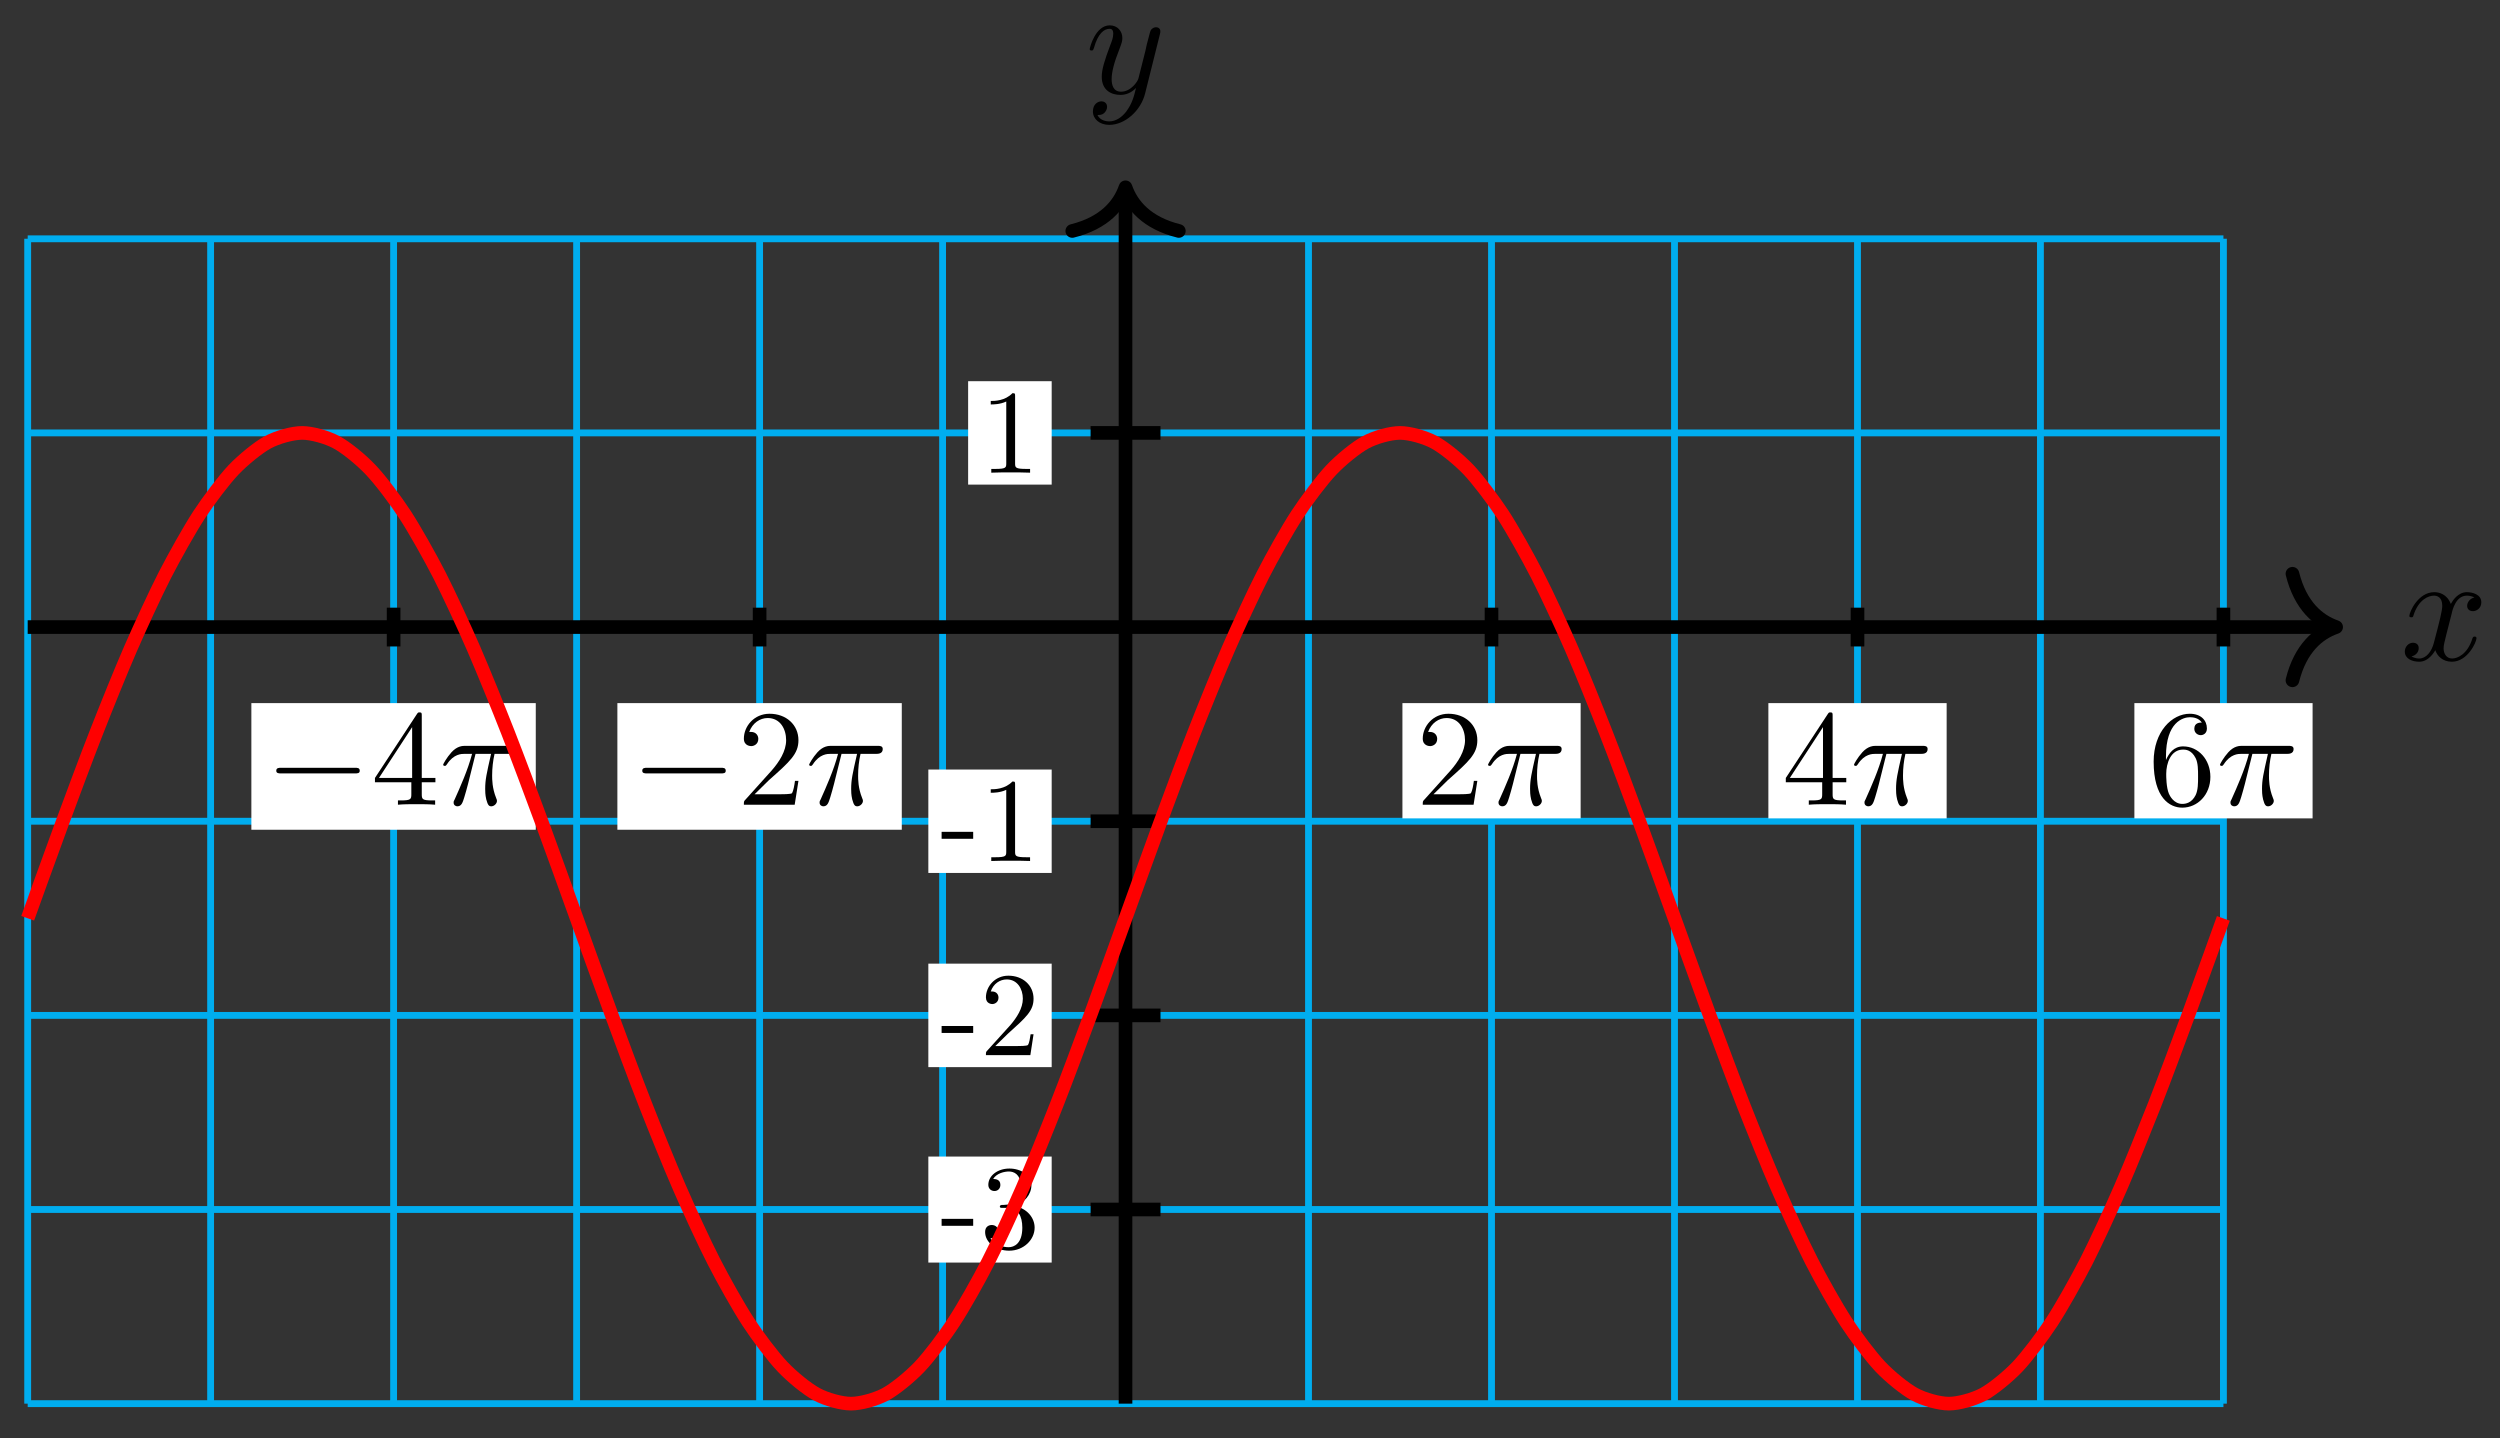 <?xml version="1.0" encoding="UTF-8"?>
<svg xmlns="http://www.w3.org/2000/svg" xmlns:xlink="http://www.w3.org/1999/xlink" width="146pt" height="84pt" viewBox="0 0 146 84" version="1.1">
<rect x="0" y="0" width="146" height="84" fill="#333333" stroke="none"/>
<defs>
<g>
<symbol overflow="visible" id="glyph0-0">
<path style="stroke:none;" d=""/>
</symbol>
<symbol overflow="visible" id="glyph0-1">
<path style="stroke:none;" d="M 3 -2.703 C 3.047 -2.938 3.25 -3.766 3.891 -3.766 C 3.922 -3.766 4.141 -3.766 4.328 -3.656 C 4.078 -3.609 3.906 -3.375 3.906 -3.172 C 3.906 -3.016 4 -2.859 4.25 -2.859 C 4.438 -2.859 4.734 -3.016 4.734 -3.375 C 4.734 -3.844 4.203 -3.969 3.891 -3.969 C 3.375 -3.969 3.062 -3.484 2.953 -3.281 C 2.719 -3.875 2.25 -3.969 1.984 -3.969 C 1.047 -3.969 0.531 -2.812 0.531 -2.578 C 0.531 -2.5 0.625 -2.5 0.641 -2.5 C 0.719 -2.5 0.75 -2.516 0.766 -2.594 C 1.062 -3.547 1.656 -3.766 1.969 -3.766 C 2.141 -3.766 2.453 -3.688 2.453 -3.172 C 2.453 -2.891 2.297 -2.281 1.969 -1.031 C 1.828 -0.469 1.5 -0.094 1.109 -0.094 C 1.062 -0.094 0.859 -0.094 0.656 -0.219 C 0.891 -0.266 1.078 -0.453 1.078 -0.703 C 1.078 -0.938 0.891 -1.016 0.75 -1.016 C 0.484 -1.016 0.266 -0.781 0.266 -0.5 C 0.266 -0.078 0.703 0.094 1.109 0.094 C 1.688 0.094 2.016 -0.531 2.047 -0.578 C 2.156 -0.25 2.469 0.094 3.016 0.094 C 3.938 0.094 4.453 -1.062 4.453 -1.281 C 4.453 -1.375 4.375 -1.375 4.344 -1.375 C 4.266 -1.375 4.25 -1.344 4.219 -1.281 C 3.922 -0.312 3.312 -0.094 3.031 -0.094 C 2.688 -0.094 2.531 -0.391 2.531 -0.688 C 2.531 -0.891 2.594 -1.078 2.688 -1.484 Z M 3 -2.703 "/>
</symbol>
<symbol overflow="visible" id="glyph0-2">
<path style="stroke:none;" d="M 4.359 -3.422 C 4.391 -3.547 4.391 -3.562 4.391 -3.625 C 4.391 -3.781 4.266 -3.859 4.141 -3.859 C 4.047 -3.859 3.906 -3.812 3.828 -3.672 C 3.797 -3.625 3.734 -3.359 3.688 -3.188 C 3.625 -2.953 3.562 -2.719 3.516 -2.469 L 3.109 -0.859 C 3.078 -0.719 2.688 -0.094 2.094 -0.094 C 1.641 -0.094 1.547 -0.5 1.547 -0.828 C 1.547 -1.234 1.688 -1.797 2 -2.578 C 2.141 -2.953 2.172 -3.047 2.172 -3.234 C 2.172 -3.625 1.891 -3.969 1.438 -3.969 C 0.594 -3.969 0.266 -2.656 0.266 -2.578 C 0.266 -2.5 0.344 -2.5 0.375 -2.5 C 0.453 -2.5 0.469 -2.516 0.516 -2.656 C 0.75 -3.5 1.109 -3.766 1.422 -3.766 C 1.484 -3.766 1.641 -3.766 1.641 -3.484 C 1.641 -3.25 1.547 -3.016 1.484 -2.859 C 1.125 -1.906 0.969 -1.391 0.969 -0.969 C 0.969 -0.172 1.531 0.094 2.062 0.094 C 2.406 0.094 2.719 -0.047 2.969 -0.312 C 2.859 0.156 2.75 0.594 2.391 1.078 C 2.156 1.375 1.812 1.641 1.406 1.641 C 1.281 1.641 0.875 1.609 0.719 1.266 C 0.859 1.266 0.984 1.266 1.109 1.156 C 1.188 1.078 1.281 0.953 1.281 0.797 C 1.281 0.516 1.047 0.469 0.953 0.469 C 0.75 0.469 0.453 0.625 0.453 1.062 C 0.453 1.5 0.844 1.844 1.406 1.844 C 2.328 1.844 3.25 1.016 3.5 0.016 Z M 4.359 -3.422 "/>
</symbol>
<symbol overflow="visible" id="glyph1-0">
<path style="stroke:none;" d=""/>
</symbol>
<symbol overflow="visible" id="glyph1-1">
<path style="stroke:none;" d="M 1.922 -1.297 L 1.922 -1.703 L 0.078 -1.703 L 0.078 -1.297 Z M 1.922 -1.297 "/>
</symbol>
<symbol overflow="visible" id="glyph1-2">
<path style="stroke:none;" d="M 3.188 -1.188 C 3.188 -1.766 2.75 -2.312 2.016 -2.453 C 2.594 -2.641 3 -3.125 3 -3.672 C 3 -4.25 2.391 -4.641 1.719 -4.641 C 1.016 -4.641 0.484 -4.219 0.484 -3.688 C 0.484 -3.469 0.641 -3.328 0.844 -3.328 C 1.047 -3.328 1.188 -3.484 1.188 -3.688 C 1.188 -4.031 0.859 -4.031 0.766 -4.031 C 0.969 -4.375 1.438 -4.469 1.688 -4.469 C 1.969 -4.469 2.359 -4.312 2.359 -3.688 C 2.359 -3.609 2.344 -3.203 2.156 -2.891 C 1.953 -2.562 1.719 -2.531 1.547 -2.531 C 1.484 -2.516 1.312 -2.516 1.266 -2.516 C 1.219 -2.5 1.156 -2.5 1.156 -2.422 C 1.156 -2.344 1.219 -2.344 1.328 -2.344 L 1.641 -2.344 C 2.203 -2.344 2.469 -1.875 2.469 -1.188 C 2.469 -0.25 1.984 -0.047 1.672 -0.047 C 1.375 -0.047 0.859 -0.156 0.609 -0.578 C 0.859 -0.531 1.078 -0.688 1.078 -0.953 C 1.078 -1.203 0.891 -1.344 0.688 -1.344 C 0.516 -1.344 0.297 -1.25 0.297 -0.938 C 0.297 -0.312 0.938 0.156 1.703 0.156 C 2.547 0.156 3.188 -0.484 3.188 -1.188 Z M 3.188 -1.188 "/>
</symbol>
<symbol overflow="visible" id="glyph1-3">
<path style="stroke:none;" d="M 3.125 -1.219 L 2.953 -1.219 C 2.922 -1 2.875 -0.703 2.797 -0.594 C 2.75 -0.531 2.297 -0.531 2.141 -0.531 L 0.891 -0.531 L 1.625 -1.25 C 2.703 -2.219 3.125 -2.594 3.125 -3.297 C 3.125 -4.078 2.5 -4.641 1.656 -4.641 C 0.859 -4.641 0.344 -4 0.344 -3.375 C 0.344 -2.984 0.703 -2.984 0.719 -2.984 C 0.844 -2.984 1.078 -3.078 1.078 -3.359 C 1.078 -3.547 0.953 -3.719 0.703 -3.719 C 0.656 -3.719 0.641 -3.719 0.625 -3.719 C 0.781 -4.172 1.156 -4.422 1.562 -4.422 C 2.188 -4.422 2.5 -3.859 2.5 -3.297 C 2.5 -2.734 2.141 -2.188 1.766 -1.75 L 0.422 -0.266 C 0.344 -0.188 0.344 -0.172 0.344 0 L 2.938 0 Z M 3.125 -1.219 "/>
</symbol>
<symbol overflow="visible" id="glyph1-4">
<path style="stroke:none;" d="M 2.922 0 L 2.922 -0.219 L 2.703 -0.219 C 2.062 -0.219 2.047 -0.297 2.047 -0.547 L 2.047 -4.453 C 2.047 -4.625 2.047 -4.641 1.891 -4.641 C 1.453 -4.188 0.844 -4.188 0.625 -4.188 L 0.625 -3.984 C 0.766 -3.984 1.172 -3.984 1.531 -4.156 L 1.531 -0.547 C 1.531 -0.297 1.516 -0.219 0.891 -0.219 L 0.656 -0.219 L 0.656 0 C 0.906 -0.016 1.516 -0.016 1.797 -0.016 C 2.062 -0.016 2.672 -0.016 2.922 0 Z M 2.922 0 "/>
</symbol>
<symbol overflow="visible" id="glyph2-0">
<path style="stroke:none;" d=""/>
</symbol>
<symbol overflow="visible" id="glyph2-1">
<path style="stroke:none;" d="M 5.25 -1.828 C 5.391 -1.828 5.531 -1.828 5.531 -1.984 C 5.531 -2.156 5.391 -2.156 5.25 -2.156 L 0.938 -2.156 C 0.812 -2.156 0.656 -2.156 0.656 -1.984 C 0.656 -1.828 0.812 -1.828 0.938 -1.828 Z M 5.25 -1.828 "/>
</symbol>
<symbol overflow="visible" id="glyph3-0">
<path style="stroke:none;" d=""/>
</symbol>
<symbol overflow="visible" id="glyph3-1">
<path style="stroke:none;" d="M 2.344 -1.312 L 2.344 -0.625 C 2.344 -0.328 2.328 -0.25 1.734 -0.25 L 1.562 -0.25 L 1.562 0 C 1.891 -0.031 2.312 -0.031 2.641 -0.031 C 2.984 -0.031 3.406 -0.031 3.734 0 L 3.734 -0.25 L 3.562 -0.25 C 2.969 -0.25 2.953 -0.328 2.953 -0.625 L 2.953 -1.312 L 3.75 -1.312 L 3.75 -1.562 L 2.953 -1.562 L 2.953 -5.188 C 2.953 -5.344 2.953 -5.391 2.828 -5.391 C 2.75 -5.391 2.734 -5.391 2.672 -5.297 L 0.219 -1.562 L 0.219 -1.312 Z M 2.391 -1.562 L 0.453 -1.562 L 2.391 -4.531 Z M 2.391 -1.562 "/>
</symbol>
<symbol overflow="visible" id="glyph3-2">
<path style="stroke:none;" d="M 1.016 -0.609 L 1.859 -1.438 C 3.094 -2.531 3.578 -2.969 3.578 -3.766 C 3.578 -4.672 2.859 -5.312 1.891 -5.312 C 0.984 -5.312 0.391 -4.578 0.391 -3.859 C 0.391 -3.422 0.797 -3.422 0.828 -3.422 C 0.953 -3.422 1.234 -3.516 1.234 -3.844 C 1.234 -4.047 1.094 -4.25 0.812 -4.25 C 0.75 -4.25 0.734 -4.25 0.703 -4.25 C 0.891 -4.766 1.328 -5.062 1.781 -5.062 C 2.516 -5.062 2.859 -4.422 2.859 -3.766 C 2.859 -3.125 2.453 -2.5 2.016 -2 L 0.484 -0.297 C 0.391 -0.203 0.391 -0.188 0.391 0 L 3.359 0 L 3.578 -1.391 L 3.375 -1.391 C 3.344 -1.141 3.281 -0.797 3.203 -0.672 C 3.141 -0.609 2.625 -0.609 2.453 -0.609 Z M 1.016 -0.609 "/>
</symbol>
<symbol overflow="visible" id="glyph3-3">
<path style="stroke:none;" d="M 1.047 -2.609 L 1.047 -2.812 C 1.047 -4.828 2.047 -5.109 2.453 -5.109 C 2.641 -5.109 2.969 -5.062 3.141 -4.797 C 3.031 -4.797 2.703 -4.797 2.703 -4.438 C 2.703 -4.188 2.906 -4.062 3.078 -4.062 C 3.203 -4.062 3.438 -4.141 3.438 -4.453 C 3.438 -4.922 3.094 -5.312 2.438 -5.312 C 1.406 -5.312 0.328 -4.281 0.328 -2.516 C 0.328 -0.391 1.266 0.172 2 0.172 C 2.891 0.172 3.641 -0.578 3.641 -1.625 C 3.641 -2.641 2.938 -3.406 2.047 -3.406 C 1.5 -3.406 1.219 -3 1.047 -2.609 Z M 2 -0.047 C 1.5 -0.047 1.266 -0.531 1.219 -0.641 C 1.062 -1.016 1.062 -1.656 1.062 -1.797 C 1.062 -2.422 1.328 -3.219 2.047 -3.219 C 2.172 -3.219 2.531 -3.219 2.781 -2.719 C 2.922 -2.438 2.922 -2.031 2.922 -1.641 C 2.922 -1.25 2.922 -0.859 2.781 -0.562 C 2.547 -0.094 2.188 -0.047 2 -0.047 Z M 2 -0.047 "/>
</symbol>
<symbol overflow="visible" id="glyph4-0">
<path style="stroke:none;" d=""/>
</symbol>
<symbol overflow="visible" id="glyph4-1">
<path style="stroke:none;" d="M 2.109 -2.969 L 3.016 -2.969 C 2.75 -1.797 2.672 -1.453 2.672 -0.922 C 2.672 -0.797 2.672 -0.578 2.734 -0.312 C 2.828 0.047 2.906 0.094 3.031 0.094 C 3.188 0.094 3.359 -0.062 3.359 -0.219 C 3.359 -0.266 3.359 -0.281 3.312 -0.391 C 3.078 -0.969 3.078 -1.484 3.078 -1.703 C 3.078 -2.125 3.125 -2.562 3.219 -2.969 L 4.125 -2.969 C 4.234 -2.969 4.516 -2.969 4.516 -3.25 C 4.516 -3.438 4.344 -3.438 4.203 -3.438 L 1.531 -3.438 C 1.359 -3.438 1.047 -3.438 0.703 -3.062 C 0.422 -2.75 0.219 -2.375 0.219 -2.344 C 0.219 -2.328 0.219 -2.266 0.312 -2.266 C 0.375 -2.266 0.391 -2.297 0.438 -2.359 C 0.828 -2.969 1.297 -2.969 1.453 -2.969 L 1.906 -2.969 C 1.656 -2.016 1.219 -1.047 0.891 -0.312 C 0.828 -0.203 0.828 -0.188 0.828 -0.125 C 0.828 0.031 0.953 0.094 1.047 0.094 C 1.297 0.094 1.359 -0.141 1.453 -0.438 C 1.562 -0.797 1.562 -0.812 1.672 -1.219 Z M 2.109 -2.969 "/>
</symbol>
</g>
</defs>
<g id="surface1">
<path style="fill:none;stroke-width:0.399;stroke-linecap:butt;stroke-linejoin:miter;stroke:rgb(0%,67.839%,93.729%);stroke-opacity:1;stroke-miterlimit:10;" d="M -64.115 -45.353 L 64.116 -45.353 M -64.115 -34.014 L 64.116 -34.014 M -64.115 -22.679 L 64.116 -22.679 M -64.115 -11.34 L 64.116 -11.34 M -64.115 -0.001 L 64.116 -0.001 M -64.115 11.338 L 64.116 11.338 M -64.115 22.674 L 64.116 22.674 M -64.115 -45.353 L -64.115 22.678 M -53.432 -45.353 L -53.432 22.678 M -42.745 -45.353 L -42.745 22.678 M -32.058 -45.353 L -32.058 22.678 M -21.371 -45.353 L -21.371 22.678 M -10.685 -45.353 L -10.685 22.678 M -0.002 -45.353 L -0.002 22.678 M 10.685 -45.353 L 10.685 22.678 M 21.372 -45.353 L 21.372 22.678 M 32.059 -45.353 L 32.059 22.678 M 42.746 -45.353 L 42.746 22.678 M 53.429 -45.353 L 53.429 22.678 M 64.116 -45.353 L 64.116 22.678 " transform="matrix(1,0,0,-1,65.732,36.62)"/>
<path style="fill:none;stroke-width:0.797;stroke-linecap:butt;stroke-linejoin:miter;stroke:rgb(0%,0%,0%);stroke-opacity:1;stroke-miterlimit:10;" d="M -64.115 -0.001 L 70.295 -0.001 " transform="matrix(1,0,0,-1,65.732,36.62)"/>
<path style="fill:none;stroke-width:0.797;stroke-linecap:round;stroke-linejoin:round;stroke:rgb(0%,0%,0%);stroke-opacity:1;stroke-miterlimit:10;" d="M -2.55 3.112 C -2.085 1.245 -1.046 0.363 0.001 -0.001 C -1.046 -0.364 -2.085 -1.243 -2.55 -3.11 " transform="matrix(1,0,0,-1,136.429,36.62)"/>
<g style="fill:rgb(0%,0%,0%);fill-opacity:1;">
  <use xlink:href="#glyph0-1" x="140.175" y="38.551"/>
</g>
<path style="fill:none;stroke-width:0.797;stroke-linecap:butt;stroke-linejoin:miter;stroke:rgb(0%,0%,0%);stroke-opacity:1;stroke-miterlimit:10;" d="M -0.002 -45.353 L -0.002 25.283 " transform="matrix(1,0,0,-1,65.732,36.62)"/>
<path style="fill:none;stroke-width:0.797;stroke-linecap:round;stroke-linejoin:round;stroke:rgb(0%,0%,0%);stroke-opacity:1;stroke-miterlimit:10;" d="M -2.549 3.111 C -2.085 1.244 -1.046 0.365 0.001 0.002 C -1.046 -0.362 -2.085 -1.244 -2.549 -3.112 " transform="matrix(0,-1,-1,0,65.732,10.939)"/>
<g style="fill:rgb(0%,0%,0%);fill-opacity:1;">
  <use xlink:href="#glyph0-2" x="63.373" y="5.449"/>
</g>
<path style="fill:none;stroke-width:0.797;stroke-linecap:butt;stroke-linejoin:miter;stroke:rgb(0%,0%,0%);stroke-opacity:1;stroke-miterlimit:10;" d="M 2.041 -34.014 L -2.041 -34.014 " transform="matrix(1,0,0,-1,65.732,36.62)"/>
<path style=" stroke:none;fill-rule:nonzero;fill:rgb(100%,100%,100%);fill-opacity:1;" d="M 61.418 67.543 L 54.215 67.543 L 54.215 73.734 L 61.418 73.734 Z M 61.418 67.543 "/>
<g style="fill:rgb(0%,0%,0%);fill-opacity:1;">
  <use xlink:href="#glyph1-1" x="54.912" y="72.884"/>
  <use xlink:href="#glyph1-2" x="57.234" y="72.884"/>
</g>
<path style="fill:none;stroke-width:0.797;stroke-linecap:butt;stroke-linejoin:miter;stroke:rgb(0%,0%,0%);stroke-opacity:1;stroke-miterlimit:10;" d="M 2.041 -22.679 L -2.041 -22.679 " transform="matrix(1,0,0,-1,65.732,36.62)"/>
<path style=" stroke:none;fill-rule:nonzero;fill:rgb(100%,100%,100%);fill-opacity:1;" d="M 61.418 56.277 L 54.215 56.277 L 54.215 62.32 L 61.418 62.32 Z M 61.418 56.277 "/>
<g style="fill:rgb(0%,0%,0%);fill-opacity:1;">
  <use xlink:href="#glyph1-1" x="54.912" y="61.621"/>
  <use xlink:href="#glyph1-3" x="57.234" y="61.621"/>
</g>
<path style="fill:none;stroke-width:0.797;stroke-linecap:butt;stroke-linejoin:miter;stroke:rgb(0%,0%,0%);stroke-opacity:1;stroke-miterlimit:10;" d="M 2.041 -11.34 L -2.041 -11.34 " transform="matrix(1,0,0,-1,65.732,36.62)"/>
<path style=" stroke:none;fill-rule:nonzero;fill:rgb(100%,100%,100%);fill-opacity:1;" d="M 61.418 44.941 L 54.215 44.941 L 54.215 50.98 L 61.418 50.98 Z M 61.418 44.941 "/>
<g style="fill:rgb(0%,0%,0%);fill-opacity:1;">
  <use xlink:href="#glyph1-1" x="54.912" y="50.282"/>
  <use xlink:href="#glyph1-4" x="57.234" y="50.282"/>
</g>
<path style="fill:none;stroke-width:0.797;stroke-linecap:butt;stroke-linejoin:miter;stroke:rgb(0%,0%,0%);stroke-opacity:1;stroke-miterlimit:10;" d="M 2.041 11.338 L -2.041 11.338 " transform="matrix(1,0,0,-1,65.732,36.62)"/>
<path style=" stroke:none;fill-rule:nonzero;fill:rgb(100%,100%,100%);fill-opacity:1;" d="M 61.418 22.262 L 56.539 22.262 L 56.539 28.301 L 61.418 28.301 Z M 61.418 22.262 "/>
<g style="fill:rgb(0%,0%,0%);fill-opacity:1;">
  <use xlink:href="#glyph1-4" x="57.235" y="27.604"/>
</g>
<path style="fill:none;stroke-width:0.797;stroke-linecap:butt;stroke-linejoin:miter;stroke:rgb(0%,0%,0%);stroke-opacity:1;stroke-miterlimit:10;" d="M -42.745 1.132 L -42.745 -1.133 " transform="matrix(1,0,0,-1,65.732,36.62)"/>
<path style=" stroke:none;fill-rule:nonzero;fill:rgb(100%,100%,100%);fill-opacity:1;" d="M 31.289 41.062 L 14.68 41.062 L 14.68 48.457 L 31.289 48.457 Z M 31.289 41.062 "/>
<g style="fill:rgb(0%,0%,0%);fill-opacity:1;">
  <use xlink:href="#glyph2-1" x="15.478" y="46.995"/>
</g>
<g style="fill:rgb(0%,0%,0%);fill-opacity:1;">
  <use xlink:href="#glyph3-1" x="21.678" y="46.995"/>
</g>
<g style="fill:rgb(0%,0%,0%);fill-opacity:1;">
  <use xlink:href="#glyph4-1" x="25.663" y="46.995"/>
</g>
<path style="fill:none;stroke-width:0.797;stroke-linecap:butt;stroke-linejoin:miter;stroke:rgb(0%,0%,0%);stroke-opacity:1;stroke-miterlimit:10;" d="M -21.371 1.132 L -21.371 -1.133 " transform="matrix(1,0,0,-1,65.732,36.62)"/>
<path style=" stroke:none;fill-rule:nonzero;fill:rgb(100%,100%,100%);fill-opacity:1;" d="M 52.664 41.062 L 36.055 41.062 L 36.055 48.457 L 52.664 48.457 Z M 52.664 41.062 "/>
<g style="fill:rgb(0%,0%,0%);fill-opacity:1;">
  <use xlink:href="#glyph2-1" x="36.852" y="46.995"/>
</g>
<g style="fill:rgb(0%,0%,0%);fill-opacity:1;">
  <use xlink:href="#glyph3-2" x="43.051" y="46.995"/>
</g>
<g style="fill:rgb(0%,0%,0%);fill-opacity:1;">
  <use xlink:href="#glyph4-1" x="47.036" y="46.995"/>
</g>
<path style="fill:none;stroke-width:0.797;stroke-linecap:butt;stroke-linejoin:miter;stroke:rgb(0%,0%,0%);stroke-opacity:1;stroke-miterlimit:10;" d="M 21.372 1.132 L 21.372 -1.133 " transform="matrix(1,0,0,-1,65.732,36.62)"/>
<path style=" stroke:none;fill-rule:nonzero;fill:rgb(100%,100%,100%);fill-opacity:1;" d="M 92.309 41.062 L 81.902 41.062 L 81.902 47.793 L 92.309 47.793 Z M 92.309 41.062 "/>
<g style="fill:rgb(0%,0%,0%);fill-opacity:1;">
  <use xlink:href="#glyph3-2" x="82.698" y="46.995"/>
</g>
<g style="fill:rgb(0%,0%,0%);fill-opacity:1;">
  <use xlink:href="#glyph4-1" x="86.684" y="46.995"/>
</g>
<path style="fill:none;stroke-width:0.797;stroke-linecap:butt;stroke-linejoin:miter;stroke:rgb(0%,0%,0%);stroke-opacity:1;stroke-miterlimit:10;" d="M 42.746 1.132 L 42.746 -1.133 " transform="matrix(1,0,0,-1,65.732,36.62)"/>
<path style=" stroke:none;fill-rule:nonzero;fill:rgb(100%,100%,100%);fill-opacity:1;" d="M 113.684 41.062 L 103.273 41.062 L 103.273 47.793 L 113.684 47.793 Z M 113.684 41.062 "/>
<g style="fill:rgb(0%,0%,0%);fill-opacity:1;">
  <use xlink:href="#glyph3-1" x="104.072" y="46.995"/>
</g>
<g style="fill:rgb(0%,0%,0%);fill-opacity:1;">
  <use xlink:href="#glyph4-1" x="108.057" y="46.995"/>
</g>
<path style="fill:none;stroke-width:0.797;stroke-linecap:butt;stroke-linejoin:miter;stroke:rgb(0%,0%,0%);stroke-opacity:1;stroke-miterlimit:10;" d="M 64.116 1.132 L 64.116 -1.133 " transform="matrix(1,0,0,-1,65.732,36.62)"/>
<path style=" stroke:none;fill-rule:nonzero;fill:rgb(100%,100%,100%);fill-opacity:1;" d="M 135.055 41.062 L 124.648 41.062 L 124.648 47.793 L 135.055 47.793 Z M 135.055 41.062 "/>
<g style="fill:rgb(0%,0%,0%);fill-opacity:1;">
  <use xlink:href="#glyph3-3" x="125.445" y="46.995"/>
</g>
<g style="fill:rgb(0%,0%,0%);fill-opacity:1;">
  <use xlink:href="#glyph4-1" x="129.43" y="46.995"/>
</g>
<path style="fill:none;stroke-width:0.797;stroke-linecap:butt;stroke-linejoin:miter;stroke:rgb(100%,0%,0%);stroke-opacity:1;stroke-miterlimit:10;" d="M -64.115 -17.007 C -64.115 -17.007 -62.67 -12.984 -62.111 -11.477 C -61.556 -9.973 -60.666 -7.578 -60.107 -6.16 C -59.553 -4.743 -58.662 -2.536 -58.104 -1.258 C -57.549 0.015 -56.658 1.952 -56.104 3.034 C -55.545 4.12 -54.655 5.71 -54.1 6.561 C -53.541 7.413 -52.651 8.593 -52.096 9.178 C -51.538 9.764 -50.647 10.491 -50.092 10.792 C -49.534 11.092 -48.643 11.338 -48.089 11.338 C -47.53 11.338 -46.639 11.092 -46.085 10.792 C -45.526 10.495 -44.636 9.768 -44.081 9.178 C -43.522 8.593 -42.632 7.413 -42.077 6.561 C -41.523 5.71 -40.628 4.12 -40.073 3.038 C -39.519 1.952 -38.624 0.015 -38.07 -1.258 C -37.515 -2.536 -36.62 -4.743 -36.066 -6.16 C -35.511 -7.578 -34.617 -9.973 -34.062 -11.477 C -33.507 -12.98 -32.613 -15.472 -32.058 -17.007 C -31.504 -18.543 -30.613 -21.031 -30.054 -22.534 C -29.5 -24.042 -28.609 -26.437 -28.051 -27.854 C -27.496 -29.272 -26.605 -31.479 -26.047 -32.753 C -25.492 -34.03 -24.602 -35.963 -24.043 -37.049 C -23.488 -38.135 -22.598 -39.721 -22.039 -40.576 C -21.485 -41.428 -20.594 -42.607 -20.036 -43.193 C -19.481 -43.783 -18.59 -44.51 -18.032 -44.807 C -17.477 -45.107 -16.587 -45.353 -16.032 -45.353 C -15.473 -45.353 -14.583 -45.107 -14.028 -44.81 C -13.47 -44.51 -12.579 -43.783 -12.024 -43.197 C -11.466 -42.607 -10.575 -41.432 -10.021 -40.576 C -9.462 -39.725 -8.571 -38.139 -8.017 -37.053 C -7.458 -35.967 -6.568 -34.034 -6.013 -32.757 C -5.454 -31.483 -4.564 -29.276 -4.009 -27.858 C -3.451 -26.44 -2.56 -24.046 -2.005 -22.542 C -1.451 -21.035 -0.556 -18.546 -0.002 -17.011 C 0.553 -15.476 1.448 -12.988 2.002 -11.48 C 2.557 -9.977 3.451 -7.582 4.006 -6.164 C 4.561 -4.746 5.455 -2.54 6.01 -1.262 C 6.564 0.011 7.459 1.948 8.014 3.034 C 8.568 4.116 9.459 5.706 10.017 6.558 C 10.572 7.409 11.463 8.589 12.021 9.178 C 12.576 9.764 13.466 10.491 14.025 10.792 C 14.58 11.092 15.47 11.338 16.029 11.338 C 16.583 11.338 17.474 11.092 18.032 10.792 C 18.587 10.495 19.478 9.768 20.036 9.182 C 20.591 8.593 21.482 7.417 22.04 6.565 C 22.595 5.71 23.485 4.124 24.04 3.038 C 24.599 1.956 25.489 0.019 26.044 -1.255 C 26.602 -2.532 27.493 -4.739 28.048 -6.157 C 28.606 -7.574 29.497 -9.969 30.051 -11.473 C 30.61 -12.976 31.5 -15.468 32.055 -17.004 C 32.614 -18.539 33.504 -21.027 34.059 -22.531 C 34.617 -24.034 35.508 -26.433 36.063 -27.851 C 36.617 -29.268 37.512 -31.475 38.066 -32.749 C 38.621 -34.026 39.516 -35.959 40.07 -37.045 C 40.625 -38.131 41.519 -39.721 42.074 -40.572 C 42.629 -41.424 43.523 -42.604 44.078 -43.193 C 44.632 -43.779 45.527 -44.506 46.082 -44.807 C 46.636 -45.107 47.531 -45.353 48.085 -45.353 C 48.64 -45.353 49.531 -45.107 50.089 -44.81 C 50.644 -44.51 51.534 -43.783 52.093 -43.197 C 52.648 -42.611 53.538 -41.432 54.097 -40.58 C 54.651 -39.729 55.542 -38.143 56.101 -37.057 C 56.655 -35.971 57.546 -34.038 58.104 -32.76 C 58.659 -31.487 59.55 -29.28 60.108 -27.862 C 60.663 -26.444 61.553 -24.05 62.108 -22.546 C 62.667 -21.038 64.112 -17.015 64.112 -17.015 " transform="matrix(1,0,0,-1,65.732,36.62)"/>
</g>
</svg>
